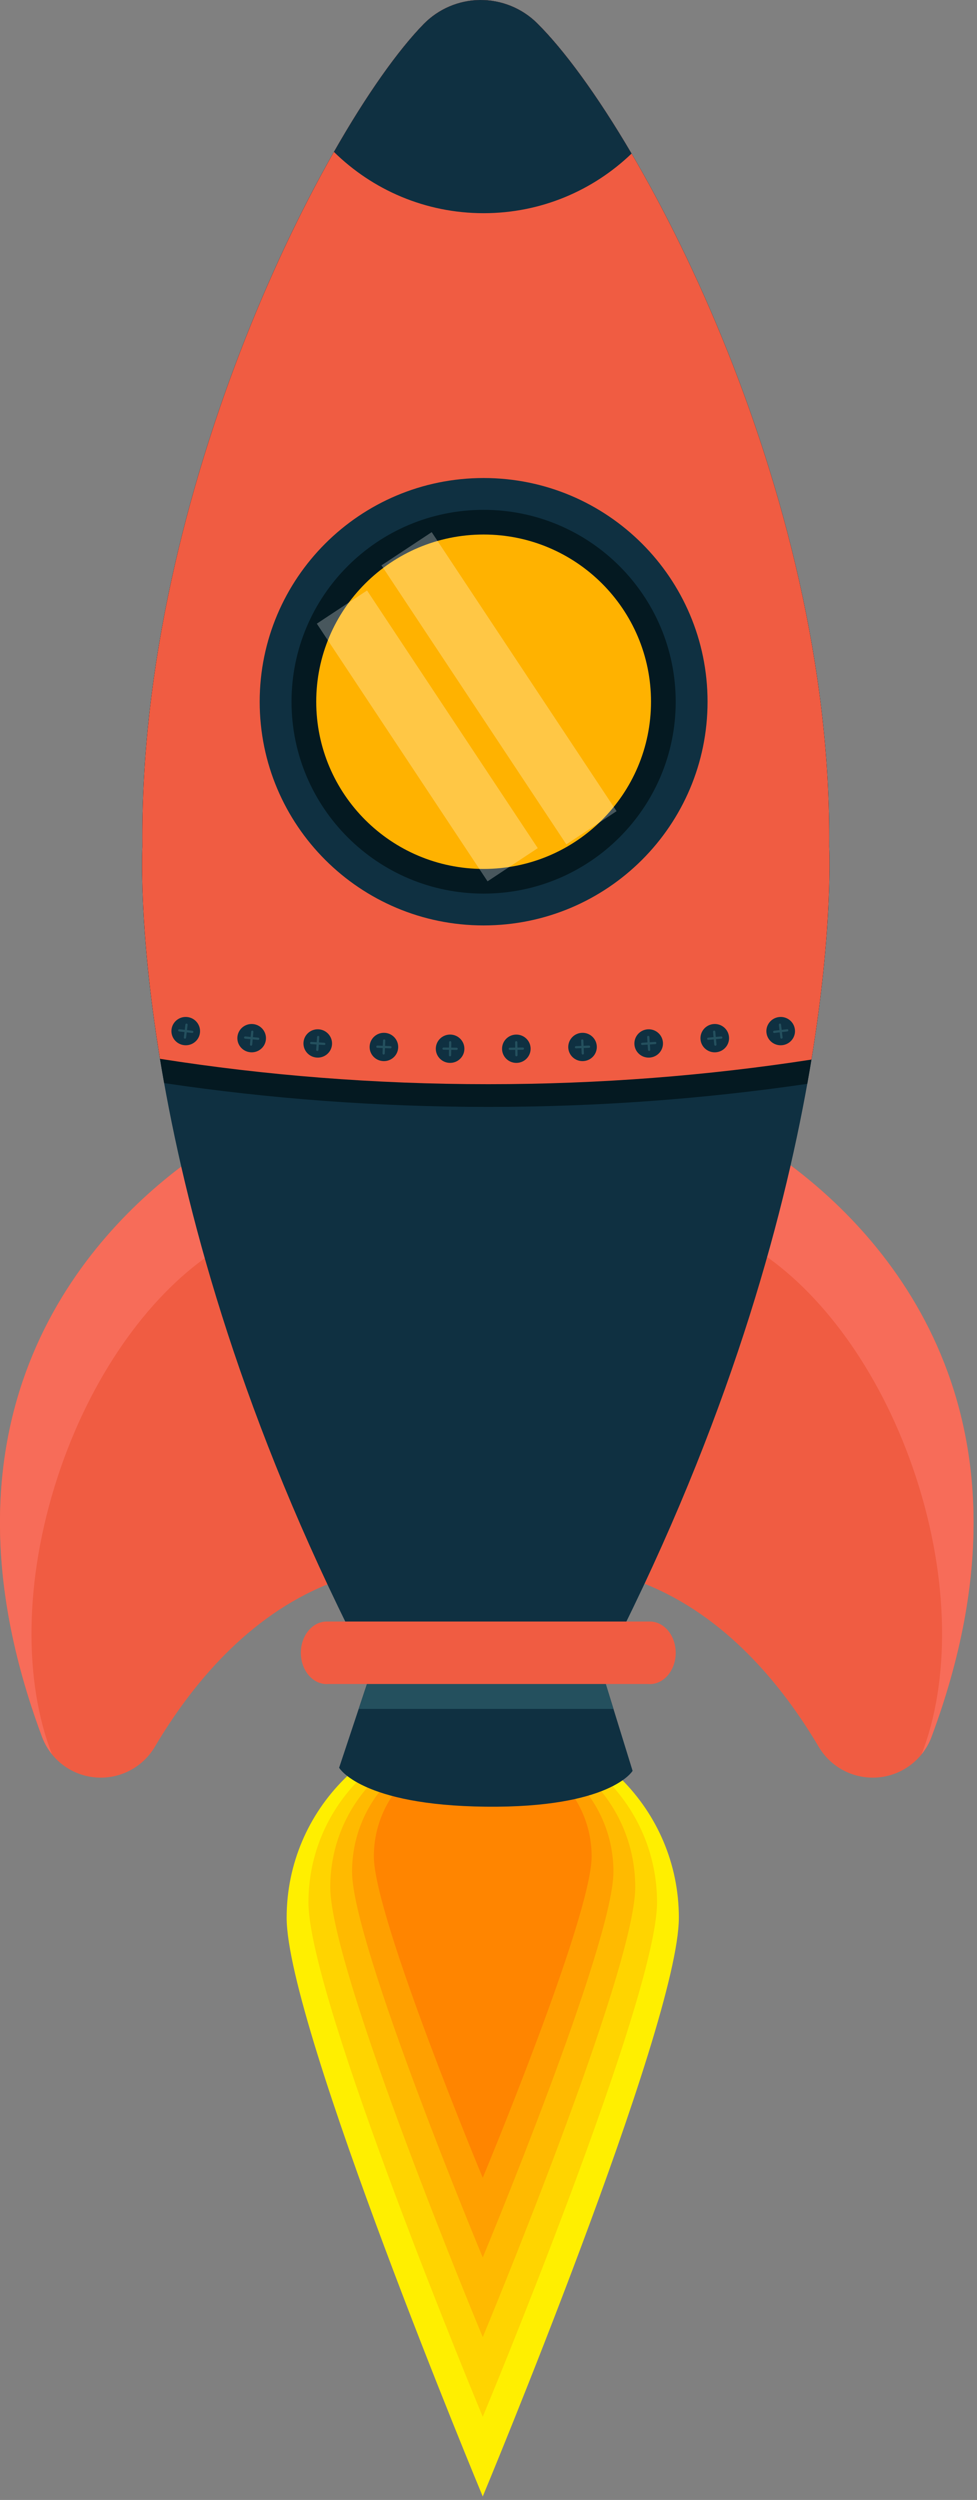 <svg id="eWbn4yXREhm6" xmlns="http://www.w3.org/2000/svg" xmlns:xlink="http://www.w3.org/1999/xlink"
    viewBox="0 0 282 721" shape-rendering="geometricPrecision" text-rendering="geometricPrecision">

    <rect x="0" y="0" width="282" height="721" fill="#808080" stroke="none"/>

    <path
        d="M12.139,500.94c2.436,6.517,8.399,11.065,15.341,11.672c6.933.622,13.631-2.788,17.192-8.792c10.51-17.759,26.846-37.723,50.254-47.043-21.064-46.464-33.586-87.851-40.99-121.522-27.854,20.422-76.762,71.917-41.795,165.685h-.002Z"
        fill="#f05c42" />
    <path
        d="M16.681,425.816c9.435-28.688,25.881-51.577,43.813-63.932-2.541-9.331-4.709-18.221-6.559-26.629-27.854,20.422-76.762,71.917-41.795,165.685.687,1.84,1.663,3.512,2.855,4.993-8.112-20.752-8.168-50.152,1.687-80.117h-.002Z"
        fill="#f76c59" />
    <path
        d="M268.861,500.94c-2.438,6.516-8.401,11.065-15.34,11.672-6.936.622-13.631-2.786-17.193-8.792-10.51-17.759-26.848-37.723-50.254-47.041c21.065-46.464,33.586-87.851,40.99-121.521c27.854,20.421,76.76,71.917,41.797,165.682Z"
        fill="#f05c42" />
    <path
        d="M264.319,425.816c-9.435-28.688-25.88-51.577-43.811-63.93c2.541-9.331,4.709-18.221,6.558-26.628c27.854,20.421,76.76,71.917,41.798,165.682-.688,1.84-1.664,3.513-2.856,4.995c8.113-20.752,8.168-50.151-1.687-80.117l-.002-.002Z"
        fill="#f76c59" />
    <path id="eWbn4yXREhm6"
        d="M195.942,553.076c0,31.207-56.603,166.926-56.603,166.926s-56.603-135.719-56.601-166.924c0-31.202,25.343-56.497,56.603-56.497c31.262,0,56.603,25.295,56.603,56.497l-.002-.002Z"
        fill="#ffef00" />
    <path id="eWbn4yXREhm7"
        d="M189.649,548.66c0,27.737-50.31,148.366-50.31,148.366s-50.308-120.631-50.308-148.366c0-27.733,22.524-50.216,50.31-50.216c27.785,0,50.31,22.483,50.31,50.216h-.002Z"
        fill="#ffd400" />
    <path id="eWbn4yXREhm8"
        d="M183.356,544.244c0,24.267-44.017,129.805-44.017,129.805s-44.015-105.54-44.015-129.805s19.707-43.934,44.015-43.934c24.309,0,44.017,19.671,44.017,43.934Z"
        fill="#ffba00" />
    <path id="eWbn4yXREhm9"
        d="M177.063,539.828c0,20.797-37.724,111.246-37.724,111.246s-37.722-90.449-37.722-111.246c0-20.796,16.888-37.653,37.722-37.653c20.833,0,37.724,16.857,37.724,37.655v-.002Z"
        fill="#ffa000" />
    <path id="eWbn4yXREhm10"
        d="M170.767,535.411c0,17.328-31.43,92.687-31.43,92.687s-31.429-75.361-31.429-92.687c0-17.325,14.069-31.371,31.429-31.373c17.359,0,31.43,14.046,31.43,31.373Z"
        fill="#ff8500" />
    <path
        d="M116.643,453.438L97.882,509.832c0,0,6.263,10.845,42.345,11.232c36.082.381,42.367-10.337,42.367-10.337l-17.563-56.779-48.39-.51h.002Z"
        clip-rule="evenodd" fill="#0f3041" fill-rule="evenodd" />
    <path
        d="M239.331,244.139C240.374,140.823,183.852,35.168,154.99,6.64c-4.377-4.301-10.287-6.683-16.441-6.64-6.135.064-11.995,2.566-16.291,6.959C94.277,35.632,40.061,141.197,41.095,244.126c0,0-5.161,95.069,59.612,225.656h79.046c64.724-130.565,59.576-225.645,59.576-225.645l.002.002Z"
        fill="#0f3041" />
    <path
        d="M47.38,312.373c30.018,4.469,61.34,6.869,93.572,6.869c31.694,0,62.499-2.327,92.057-6.653c7.704-42.856,6.323-68.452,6.323-68.452C240.374,140.821,183.852,35.166,154.99,6.638c-4.377-4.299-10.287-6.681-16.441-6.638-6.135.064-11.995,2.566-16.291,6.959C94.277,35.632,40.061,141.197,41.095,244.126c0,0-1.381,25.511,6.287,68.247h-.002Z"
        fill="#041921" />
    <path
        d="M154.988,6.64c-4.375-4.301-10.285-6.683-16.439-6.64-6.135.064-11.995,2.566-16.291,6.959C94.277,35.632,40.061,141.197,41.095,244.126c0,0-1.229,22.742,5.084,61.241c30.301,4.777,62.041,7.322,94.744,7.322c32.182,0,63.426-2.472,93.293-7.1c6.346-38.625,5.117-61.45,5.117-61.45c1.043-103.316-55.479-208.971-84.341-237.499h-.004Z"
        fill="#f05c42" />
    <path
        d="M204.227,202.38c0,35.632-28.937,64.52-64.64,64.52s-64.632-28.886-64.632-64.52c0-35.619,28.927-64.514,64.632-64.516c35.703,0,64.64,28.897,64.64,64.516Z"
        fill="#0f3041" />
    <path
        d="M195.036,202.38c0,30.566-24.823,55.346-55.449,55.344-30.626,0-55.441-24.778-55.441-55.344c0-30.551,24.814-55.339,55.438-55.339c30.628,0,55.449,24.786,55.449,55.339h.002Z"
        fill="#041921" />
    <path
        d="M187.906,202.38c0,26.635-21.629,48.227-48.317,48.227-26.687,0-48.31-21.592-48.31-48.227c0-26.622,21.623-48.22,48.31-48.22c26.688,0,48.317,21.598,48.317,48.22Z"
        fill="#ffb200" />
    <path d="M124.603,153.475l-14.495,9.577l53.36,80.47l14.495-9.577-53.36-80.47Z" opacity="0.27" fill="#fff" />
    <path d="M105.943,170.295L91.449,179.87l49.277,74.313l14.494-9.575-49.277-74.313Z" opacity="0.27" fill="#fff" />
    <path
        d="M139.591,61.488c16.587,0,31.63-6.555,42.703-17.195-9.99-17.014-19.628-30.064-27.306-37.655-4.375-4.299-10.285-6.681-16.439-6.638-6.135.064-11.995,2.566-16.291,6.959C114.942,14.456,105.832,27.22,96.384,43.81c11.117,10.929,26.372,17.676,43.209,17.678h-.002Z"
        fill="#0f3041" />
    <path d="M103.526,492.87h73.545l-5.572-18.016h-61.979l-5.994,18.016Z" clip-rule="evenodd" fill="#24505e"
        fill-rule="evenodd" />
    <path
        d="M187.564,467.661h-93.278c-4.116.015-7.451,4.046-7.451,9.022c0,4.983,3.345,9.023,7.472,9.023.158,0,.312-.017.467-.03h92.323c.154.013.308.03.467.03c4.127,0,7.472-4.04,7.472-9.023c0-4.984-3.345-9.022-7.472-9.022Z"
        fill="#f05c42" />
    <path
        d="M57.716,297.859c-.259,2.246-2.318,3.85-4.593,3.577-2.277-.274-3.896-2.323-3.613-4.562.285-2.239,2.337-3.824,4.591-3.551c2.252.269,3.874,2.297,3.615,4.536Z"
        fill="#0f3041" />
    <path
        d="M53.347,299.562c-.18-.021-.306-.188-.287-.361.18-1.487.27-2.229.45-3.718.021-.175.182-.303.357-.282.178.022.306.184.285.359-.18,1.487-.265,2.233-.443,3.72-.021.175-.184.303-.364.282h.002Z"
        fill="#24505e" />
    <path
        d="M55.453,297.921c-1.503-.177-2.256-.265-3.759-.449-.178-.021-.306-.183-.285-.356.021-.18.184-.304.362-.282c1.503.183,2.254.271,3.757.448.178.022.306.182.285.361-.019.173-.18.299-.36.278Z"
        fill="#24505e" />
    <path
        d="M76.755,299.784c-.197,2.25-2.213,3.912-4.495,3.699-2.284-.214-3.954-2.22-3.731-4.468.223-2.243,2.237-3.88,4.495-3.671c2.258.214,3.928,2.193,3.731,4.44Z"
        fill="#0f3041" />
    <path
        d="M72.438,301.6c-.178-.017-.31-.181-.295-.354.141-1.492.212-2.235.351-3.727.015-.175.175-.305.353-.29.178.017.31.175.293.35-.139,1.492-.208,2.239-.349,3.731-.017.175-.175.307-.355.292l.002-.002Z"
        fill="#24505e" />
    <path
        d="M74.493,299.91c-1.507-.136-2.258-.207-3.765-.352-.178-.017-.312-.178-.295-.353.019-.177.18-.307.357-.29c1.507.145,2.258.215,3.763.354.178.015.31.169.295.346-.015.176-.175.315-.355.297v-.002Z"
        fill="#24505e" />
    <path
        d="M95.834,301.201c-.137,2.254-2.106,3.965-4.394,3.816-2.288-.152-4.005-2.113-3.842-4.365.163-2.252,2.126-3.942,4.388-3.791c2.26.15,3.983,2.088,3.849,4.34Z"
        fill="#0f3041" />
    <path
        d="M91.566,303.128c-.18-.013-.315-.171-.302-.346.101-1.496.145-2.241.248-3.735.011-.175.167-.312.345-.301.178.011.315.169.304.344-.098,1.493-.148,2.243-.246,3.737-.011.177-.169.312-.349.301Z"
        fill="#24505e" />
    <path
        d="M93.578,301.384c-1.511-.096-2.265-.147-3.776-.252-.178-.012-.315-.168-.302-.346.013-.177.167-.31.347-.297c1.509.105,2.265.154,3.772.252.18.011.312.161.302.34-.011.175-.167.316-.345.303h.002Z"
        fill="#24505e" />
    <path
        d="M114.933,302.105c-.077,2.258-1.999,4.021-4.287,3.931-2.291-.092-4.063-2.002-3.958-4.258.105-2.254,2.023-3.998,4.287-3.906c2.263.09,4.037,1.981,3.96,4.233h-.002Z"
        fill="#0f3041" />
    <path
        d="M110.721,304.145c-.178-.009-.321-.16-.315-.335.062-1.496.088-2.246.15-3.744.006-.175.162-.314.342-.307.178.006.317.158.309.335-.058,1.498-.093,2.246-.15,3.743-.007.176-.157.314-.336.308Z"
        fill="#24505e" />
    <path
        d="M112.681,302.348c-1.511-.055-2.266-.083-3.778-.147-.177-.009-.316-.158-.306-.336.007-.177.157-.318.336-.312c1.509.064,2.261.094,3.77.152.177.006.321.156.314.333-.006.175-.16.314-.338.308l.002.002Z"
        fill="#24505e" />
    <path
        d="M134.043,302.504c-.017,2.258-1.89,4.072-4.182,4.042-2.291-.029-4.114-1.895-4.071-4.153.042-2.256,1.915-4.047,4.182-4.017c2.265.03,4.091,1.87,4.071,4.126v.002Z"
        fill="#0f3041" />
    <path
        d="M129.886,304.653c-.179-.002-.323-.147-.321-.324.024-1.498.033-2.248.054-3.746.002-.175.148-.318.327-.314.18.002.326.15.321.325-.019,1.498-.027,2.245-.047,3.743-.002.175-.154.319-.334.316Z"
        fill="#24505e" />
    <path
        d="M131.804,302.807c-1.513-.017-2.269-.027-3.782-.051-.18-.002-.323-.154-.321-.329.002-.179.156-.32.334-.316c1.511.026,2.26.036,3.771.053.178,0,.324.148.324.325-.002.177-.15.321-.328.318h.002Z"
        fill="#24505e" />
    <path
        d="M153.158,302.395c.043,2.258-1.777,4.124-4.067,4.154-2.293.029-4.166-1.784-4.18-4.043-.018-2.256,1.804-4.098,4.069-4.126c2.266-.029,4.135,1.759,4.18,4.015h-.002Z"
        fill="#0f3041" />
    <path
        d="M149.063,304.651c-.178.002-.327-.139-.33-.314-.019-1.497-.027-2.245-.047-3.743-.002-.175.142-.325.319-.327.178-.002.326.139.326.316.021,1.498.034,2.248.055,3.746.002.175-.143.32-.323.322Z"
        fill="#24505e" />
    <path
        d="M150.927,302.758c-1.509.024-2.269.035-3.78.049-.179,0-.325-.143-.325-.318-.004-.179.141-.323.321-.325c1.511-.017,2.267-.027,3.778-.053.18-.002.325.139.325.316.005.177-.139.327-.319.331Z"
        fill="#24505e" />
    <path
        d="M172.262,301.775c.102,2.255-1.666,4.167-3.956,4.259s-4.21-1.673-4.285-3.929c-.075-2.255,1.695-4.143,3.96-4.233c2.264-.092,4.178,1.654,4.281,3.906v-.003Z"
        fill="#0f3041" />
    <path
        d="M168.231,304.145c-.18.006-.332-.132-.342-.308-.058-1.497-.09-2.245-.15-3.743-.005-.175.135-.327.314-.335.178-.007.328.132.332.307.062,1.498.096,2.248.156,3.744.007.175-.134.326-.314.335h.004Z"
        fill="#24505e" />
    <path
        d="M170.044,302.199c-1.513.064-2.267.094-3.778.149-.178.006-.33-.132-.334-.31-.006-.177.131-.329.308-.333c1.512-.058,2.263-.088,3.772-.152.18-.006.336.129.345.308.008.177-.135.331-.313.34v-.002Z"
        fill="#24505e" />
    <path
        d="M191.352,300.65c.163,2.251-1.556,4.213-3.844,4.367-2.288.151-4.255-1.562-4.392-3.816-.137-2.252,1.586-4.19,3.849-4.34c2.26-.151,4.223,1.541,4.387,3.791v-.002Z"
        fill="#0f3041" />
    <path
        d="M187.382,303.128c-.18.011-.332-.124-.343-.299-.1-1.496-.152-2.244-.252-3.739-.011-.178.124-.333.304-.344.177-.011.332.124.344.301.101,1.496.155,2.239.253,3.735.013.175-.128.335-.308.346h.002Z"
        fill="#24505e" />
    <path
        d="M189.144,301.132c-1.507.105-2.259.156-3.77.252-.178.011-.336-.128-.347-.303-.01-.179.127-.329.306-.34c1.509-.096,2.259-.147,3.768-.252.18-.013.336.12.351.297.013.175-.127.334-.306.346h-.002Z"
        fill="#24505e" />
    <path
        d="M210.416,299.015c.224,2.248-1.445,4.256-3.727,4.468-2.284.213-4.296-1.449-4.493-3.699-.199-2.247,1.475-4.228,3.733-4.44c2.256-.209,4.264,1.428,4.487,3.671Z"
        fill="#0f3041" />
    <path
        d="M206.511,301.602c-.177.018-.336-.119-.351-.294-.139-1.492-.212-2.24-.351-3.731-.017-.175.118-.333.298-.348.177-.015.336.115.353.29.141,1.492.21,2.235.351,3.727.015.175-.118.339-.297.356h-.003Z"
        fill="#24505e" />
    <path
        d="M208.222,299.556c-1.507.145-2.263.218-3.77.354-.18.017-.336-.119-.353-.295-.015-.177.116-.333.295-.35c1.507-.139,2.256-.207,3.763-.35.178-.017.339.113.358.29.017.175-.114.336-.296.351h.003Z"
        fill="#24505e" />
    <path
        d="M229.438,296.874c.285,2.239-1.331,4.288-3.609,4.562-2.279.273-4.336-1.333-4.598-3.577-.256-2.241,1.364-4.267,3.618-4.536c2.252-.271,4.304,1.312,4.587,3.551h.002Z"
        fill="#0f3041" />
    <path
        d="M225.602,299.56c-.18.023-.338-.107-.359-.28-.18-1.487-.27-2.233-.448-3.72-.021-.175.107-.34.285-.361s.338.109.36.282c.179,1.487.267,2.229.449,3.718.022.175-.107.34-.287.361Z"
        fill="#24505e" />
    <path
        d="M227.257,297.472c-1.503.186-2.254.272-3.757.449-.177.021-.34-.105-.359-.278-.02-.177.107-.339.284-.361c1.503-.177,2.254-.263,3.757-.448.178-.022.34.102.364.282.021.173-.109.333-.287.356h-.002Z"
        fill="#24505e" />
</svg>
